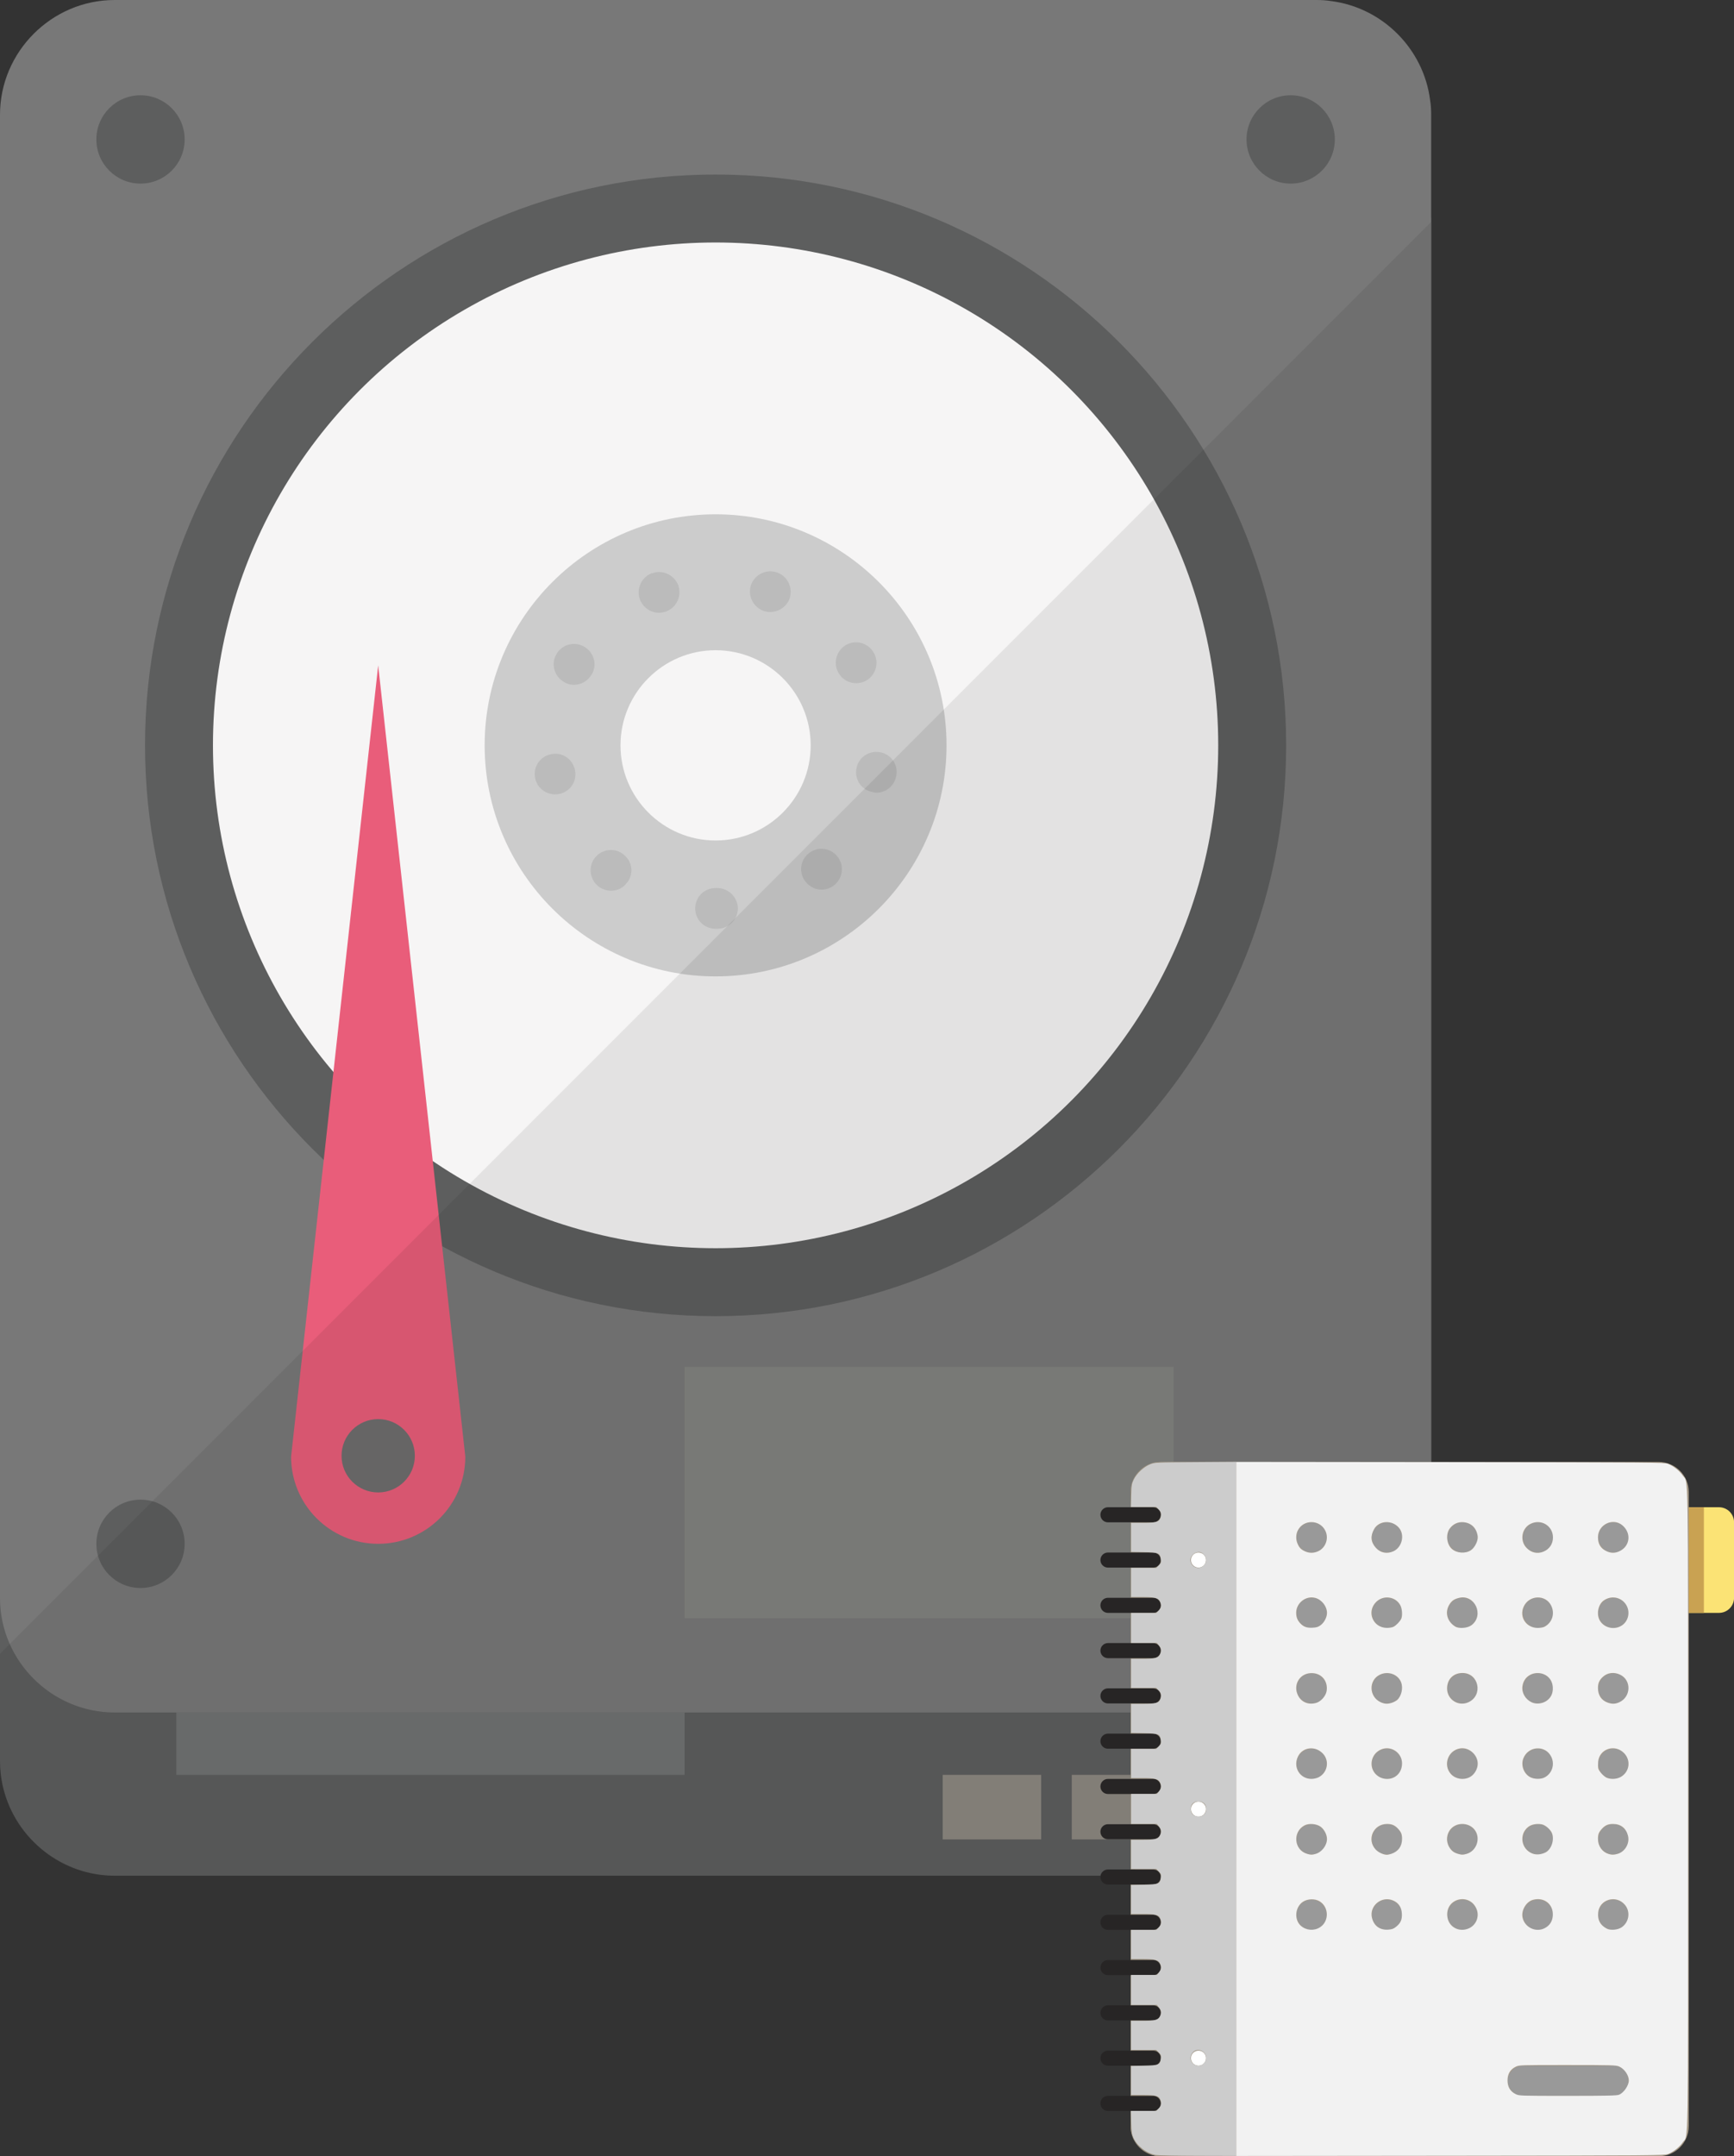 <?xml version="1.0" encoding="UTF-8" standalone="no"?>
<!-- Uploaded to: SVG Repo, www.svgrepo.com, Generator: SVG Repo Mixer Tools -->

<svg
   version="1.1"
   id="_x34_"
   viewBox="0 0 473.537 588.572"
   xml:space="preserve"
   sodipodi:docname="hdd_docs.svg"
   width="473.537"
   height="588.572"
   inkscape:version="1.2 (dc2aedaf03, 2022-05-15)"
   xmlns:inkscape="http://www.inkscape.org/namespaces/inkscape"
   xmlns:sodipodi="http://sodipodi.sourceforge.net/DTD/sodipodi-0.dtd"
   xmlns="http://www.w3.org/2000/svg"
   xmlns:svg="http://www.w3.org/2000/svg"><rect x="0" y="0" width="473.537" height="588.572" fill="#333333" stroke="none"/><defs
   id="defs55" /><sodipodi:namedview
   id="namedview53"
   pagecolor="#ffffff"
   bordercolor="#000000"
   borderopacity="0.25"
   inkscape:showpageshadow="2"
   inkscape:pageopacity="0.0"
   inkscape:pagecheckerboard="0"
   inkscape:deskcolor="#d1d1d1"
   showgrid="false"
   inkscape:zoom="2.0058594"
   inkscape:cx="235.06134"
   inkscape:cy="376.148"
   inkscape:window-width="2560"
   inkscape:window-height="1361"
   inkscape:window-x="2391"
   inkscape:window-y="-9"
   inkscape:window-maximized="1"
   inkscape:current-layer="_x34_" />
<g
   id="g50">
	<g
   id="g46">
		<path
   style="fill:#5d5e5e"
   d="m 390.839,60.991 v 419.691 c 0,17.266 -14.126,31.318 -31.318,31.318 H 31.318 c -1.271,0 -2.467,-0.075 -3.737,-0.224 C 13.379,510.057 1.944,498.696 0.224,484.42 0.075,483.149 0,481.953 0,480.682 V 60.991 C 0,44.846 12.407,44.548 28.179,44.548 h 334.482 c 15.771,0 28.178,0.299 28.178,16.443 z"
   id="path2" />
		<path
   style="fill:#787878"
   d="m 390.839,31.318 v 404.891 c 0,17.191 -14.126,31.243 -31.318,31.243 H 31.318 C 14.127,467.452 0,453.4 0,436.209 V 31.318 C 0,14.127 14.127,0 31.318,0 h 328.203 c 1.345,0 2.691,0.075 4.036,0.299 13.977,1.794 25.189,13.005 26.983,26.983 0.224,1.345 0.299,2.691 0.299,4.036 z"
   id="path4" />
		<path
   style="fill:#5d5e5e"
   d="m 195.42,359.268 c -85.916,0 -155.813,-69.896 -155.813,-155.813 0,-85.915 69.896,-155.813 155.813,-155.813 85.917,0 155.813,69.898 155.813,155.813 -10e-4,85.917 -69.897,155.813 -155.813,155.813 z"
   id="path6" />
		<circle
   style="fill:#f6f5f5"
   cx="195.42"
   cy="203.455"
   r="137.264"
   id="circle8" />
		<path
   style="fill:#cccccc"
   d="m 195.42,266.522 c -34.776,0 -63.067,-28.291 -63.067,-63.067 0,-34.776 28.291,-63.067 63.067,-63.067 34.776,0 63.067,28.291 63.067,63.067 0,34.776 -28.291,63.067 -63.067,63.067 z"
   id="path10" />
		<g
   style="opacity:0.2"
   id="g16">
			<g
   id="g14">
				<path
   style="fill:#787878"
   d="m 189.853,247.999 c 0,-3.139 2.46,-5.606 5.606,-5.606 v 0 0 0 c 0.146,0 0.292,0 0.372,0 v 0 c 3.066,0 5.606,2.467 5.679,5.533 v 0 c 0,3.066 -2.467,5.533 -5.533,5.606 v 0 c -0.073,0 -0.226,0 -0.299,0 v 0 c -0.073,0 -0.146,0 -0.219,0 v 0 0 0 c -3.146,-0.001 -5.606,-2.468 -5.606,-5.533 z m -26.54,-6.125 c -2.387,-2.022 -2.686,-5.533 -0.745,-7.854 v 0 c 2.015,-2.387 5.533,-2.686 7.847,-0.671 v 0 c 2.394,1.949 2.693,5.46 0.672,7.774 v 0 c -1.044,1.35 -2.613,2.022 -4.256,2.022 v 0 c -1.197,0 -2.467,-0.453 -3.518,-1.271 z m 56.81,-1.051 c -2.022,-2.314 -1.723,-5.825 0.598,-7.774 v 0 c 2.314,-2.015 5.825,-1.788 7.847,0.599 v 0 c 2.015,2.321 1.715,5.832 -0.598,7.847 v 0 c -1.044,0.898 -2.321,1.35 -3.591,1.35 v 0 c -1.57,0 -3.139,-0.671 -4.256,-2.022 z m -74,-28.547 c -0.599,-3.066 1.496,-5.905 4.489,-6.431 v 0 c 2.985,-0.599 5.898,1.423 6.423,4.482 v 0 c 0.598,2.993 -1.416,5.905 -4.482,6.431 v 0 c -0.299,0.073 -0.672,0.073 -0.971,0.073 v 0 c -2.619,0 -5.006,-1.869 -5.459,-4.555 z m 92.314,3.956 c -3.066,-0.445 -5.088,-3.358 -4.562,-6.35 v 0 c 0.445,-3.066 3.365,-5.08 6.35,-4.562 v 0 c 3.066,0.453 5.088,3.365 4.562,6.358 v 0 c -0.452,2.766 -2.766,4.708 -5.46,4.708 v 0 c -0.299,-0.001 -0.598,-0.073 -0.89,-0.154 z M 154.05,186.188 c -2.693,-1.569 -3.664,-4.934 -2.095,-7.628 v 0 c 1.496,-2.686 4.934,-3.584 7.62,-2.015 v 0 c 2.62,1.496 3.591,4.934 2.022,7.547 v 0 c -1.051,1.796 -2.92,2.839 -4.861,2.839 v 0 c -0.897,0.002 -1.868,-0.217 -2.686,-0.743 z m 74.964,-2.467 v 0 c -1.569,-2.613 -0.671,-6.058 1.949,-7.628 v 0 c 2.613,-1.569 6.051,-0.672 7.62,2.022 v 0 c 1.569,2.613 0.672,6.051 -1.942,7.62 v 0 c -0.898,0.525 -1.869,0.752 -2.839,0.752 v 0 c -1.949,0.001 -3.737,-0.97 -4.788,-2.766 z m -54.263,-20.109 c -1.044,-2.839 0.372,-6.051 3.292,-7.175 v 0 c 0,0 0,0 0,0.08 v 0 c 2.839,-1.124 6.051,0.372 7.175,3.212 v 0 c 1.044,2.912 -0.453,6.131 -3.292,7.175 v 0 c -0.672,0.226 -1.343,0.372 -1.942,0.372 v 0 c -2.24,0 -4.408,-1.416 -5.233,-3.664 z m 33.708,3.139 h 0.08 c -2.92,-1.044 -4.416,-4.183 -3.445,-7.095 v 0 c 1.051,-2.92 4.263,-4.416 7.182,-3.365 v 0 0 0 c 2.839,1.044 4.328,4.182 3.358,7.102 v 0 c -0.818,2.241 -2.985,3.657 -5.307,3.657 v 0 c -0.598,0 -1.197,-0.073 -1.868,-0.299 z"
   id="path12" />
			</g>
		</g>
		<path
   style="fill:#f6f5f5"
   d="m 195.42,229.424 c -14.318,0 -25.969,-11.649 -25.969,-25.969 0,-14.32 11.651,-25.969 25.969,-25.969 14.318,0 25.969,11.649 25.969,25.969 0,14.32 -11.652,25.969 -25.969,25.969 z"
   id="path18" />
		<g
   id="g30">
			<circle
   style="fill:#5d5e5e"
   cx="38.37"
   cy="38.059"
   r="12.057"
   id="circle20" />
			<circle
   style="fill:#5d5e5e"
   cx="352.469"
   cy="38.059"
   r="12.057"
   id="circle22" />
			<g
   id="g28">
				<circle
   style="fill:#5d5e5e"
   cx="38.37"
   cy="421.408"
   r="12.057"
   id="circle24" />
				<circle
   style="fill:#5d5e5e"
   cx="352.469"
   cy="421.408"
   r="12.057"
   id="circle26" />
			</g>
		</g>
		<rect
   x="48.147"
   y="467.471"
   style="fill:#717373"
   width="138.809"
   height="17.003"
   id="rect32" />
		<rect
   x="257.443"
   y="484.474"
   style="opacity:0.3;fill:#fdeed2"
   width="26.896"
   height="17.622"
   id="rect34" />
		<rect
   x="292.687"
   y="484.474"
   style="opacity:0.3;fill:#fdeed2"
   width="57.502"
   height="17.622"
   id="rect36" />
		<rect
   x="186.957"
   y="373.072"
   style="opacity:0.1;fill:#dceccc"
   width="133.554"
   height="68.632"
   id="rect38" />
		<g
   id="g44">
			<path
   style="fill:#e95d7a"
   d="M 103.28,181.625 79.491,397.617 v 0 c 0,13.139 10.651,23.79 23.789,23.79 13.141,0 23.792,-10.651 23.792,-23.79 v 0 z"
   id="path40" />
			<circle
   style="fill:#6f6e6e"
   cx="103.282"
   cy="397.376"
   r="10.011"
   id="circle42" />
		</g>
	</g>
	<path
   style="opacity:0.08;fill:#040000"
   d="m 0,451.419 v 29.263 c 0,1.271 0.075,2.467 0.224,3.737 1.719,14.276 13.155,25.637 27.357,27.356 1.271,0.15 2.467,0.224 3.737,0.224 h 328.203 c 17.192,0 31.318,-14.052 31.318,-31.318 V 436.208 60.991 60.58 Z"
   id="path48" />
</g>
<g
   id="g9274"
   transform="matrix(0.412,0,0,0.412,292.272,399.062)"><path
     id="XMLID_2069_"
     style="fill:#fbe375"
     d="m 350,30 h 80 c 5.523,0 10,4.477 10,10 v 50 c 0,5.523 -4.477,10 -10,10 h -80 z" /><path
     id="XMLID_2068_"
     style="fill:#c9a252"
     d="m 330,30 h 90 v 70 h -90 z" /><path
     id="XMLID_2067_"
     style="fill:#a79a87"
     d="M 390,460 H 60 C 48.954,460 40,451.046 40,440 V 20 C 40,8.954 48.954,0 60,0 h 330 c 11.046,0 20,8.954 20,20 v 420 c 0,11.046 -8.954,20 -20,20 z" /><path
     id="XMLID_2066_"
     style="fill:#999999"
     d="m 290,410 v 0 c 0,-5.523 4.477,-10 10,-10 h 60 c 5.523,0 10,4.477 10,10 v 0 c 0,5.523 -4.477,10 -10,10 h -60 c -5.523,0 -10,-4.477 -10,-10 z M 360,60 v 0 c 5.523,0 10,-4.477 10,-10 v 0 c 0,-5.523 -4.477,-10 -10,-10 v 0 c -5.523,0 -10,4.477 -10,10 v 0 c 0,5.523 4.477,10 10,10 z m -50,0 v 0 c 5.523,0 10,-4.477 10,-10 v 0 c 0,-5.523 -4.477,-10 -10,-10 v 0 c -5.523,0 -10,4.477 -10,10 v 0 c 0,5.523 4.477,10 10,10 z m -50,0 v 0 c 5.523,0 10,-4.477 10,-10 v 0 c 0,-5.523 -4.477,-10 -10,-10 v 0 c -5.523,0 -10,4.477 -10,10 v 0 c 0,5.523 4.477,10 10,10 z m -50,0 v 0 c 5.523,0 10,-4.477 10,-10 v 0 c 0,-5.523 -4.477,-10 -10,-10 v 0 c -5.523,0 -10,4.477 -10,10 v 0 c 0,5.523 4.477,10 10,10 z m -50,0 v 0 c 5.523,0 10,-4.477 10,-10 v 0 c 0,-5.523 -4.477,-10 -10,-10 v 0 c -5.523,0 -10,4.477 -10,10 v 0 c 0,5.523 4.477,10 10,10 z m 200,50 v 0 c 5.523,0 10,-4.477 10,-10 v 0 c 0,-5.523 -4.477,-10 -10,-10 v 0 c -5.523,0 -10,4.477 -10,10 v 0 c 0,5.523 4.477,10 10,10 z m -50,0 v 0 c 5.523,0 10,-4.477 10,-10 v 0 c 0,-5.523 -4.477,-10 -10,-10 v 0 c -5.523,0 -10,4.477 -10,10 v 0 c 0,5.523 4.477,10 10,10 z m -50,0 v 0 c 5.523,0 10,-4.477 10,-10 v 0 c 0,-5.523 -4.477,-10 -10,-10 v 0 c -5.523,0 -10,4.477 -10,10 v 0 c 0,5.523 4.477,10 10,10 z m -50,0 v 0 c 5.523,0 10,-4.477 10,-10 v 0 c 0,-5.523 -4.477,-10 -10,-10 v 0 c -5.523,0 -10,4.477 -10,10 v 0 c 0,5.523 4.477,10 10,10 z m -50,0 v 0 c 5.523,0 10,-4.477 10,-10 v 0 c 0,-5.523 -4.477,-10 -10,-10 v 0 c -5.523,0 -10,4.477 -10,10 v 0 c 0,5.523 4.477,10 10,10 z m 200,50 v 0 c 5.523,0 10,-4.477 10,-10 v 0 c 0,-5.523 -4.477,-10 -10,-10 v 0 c -5.523,0 -10,4.477 -10,10 v 0 c 0,5.523 4.477,10 10,10 z m -50,0 v 0 c 5.523,0 10,-4.477 10,-10 v 0 c 0,-5.523 -4.477,-10 -10,-10 v 0 c -5.523,0 -10,4.477 -10,10 v 0 c 0,5.523 4.477,10 10,10 z m -50,0 v 0 c 5.523,0 10,-4.477 10,-10 v 0 c 0,-5.523 -4.477,-10 -10,-10 v 0 c -5.523,0 -10,4.477 -10,10 v 0 c 0,5.523 4.477,10 10,10 z m -50,0 v 0 c 5.523,0 10,-4.477 10,-10 v 0 c 0,-5.523 -4.477,-10 -10,-10 v 0 c -5.523,0 -10,4.477 -10,10 v 0 c 0,5.523 4.477,10 10,10 z m -50,0 v 0 c 5.523,0 10,-4.477 10,-10 v 0 c 0,-5.523 -4.477,-10 -10,-10 v 0 c -5.523,0 -10,4.477 -10,10 v 0 c 0,5.523 4.477,10 10,10 z m 200,50 v 0 c 5.523,0 10,-4.477 10,-10 v 0 c 0,-5.523 -4.477,-10 -10,-10 v 0 c -5.523,0 -10,4.477 -10,10 v 0 c 0,5.523 4.477,10 10,10 z m -50,0 v 0 c 5.523,0 10,-4.477 10,-10 v 0 c 0,-5.523 -4.477,-10 -10,-10 v 0 c -5.523,0 -10,4.477 -10,10 v 0 c 0,5.523 4.477,10 10,10 z m -50,0 v 0 c 5.523,0 10,-4.477 10,-10 v 0 c 0,-5.523 -4.477,-10 -10,-10 v 0 c -5.523,0 -10,4.477 -10,10 v 0 c 0,5.523 4.477,10 10,10 z m -50,0 v 0 c 5.523,0 10,-4.477 10,-10 v 0 c 0,-5.523 -4.477,-10 -10,-10 v 0 c -5.523,0 -10,4.477 -10,10 v 0 c 0,5.523 4.477,10 10,10 z m -50,0 v 0 c 5.523,0 10,-4.477 10,-10 v 0 c 0,-5.523 -4.477,-10 -10,-10 v 0 c -5.523,0 -10,4.477 -10,10 v 0 c 0,5.523 4.477,10 10,10 z m 200,50 v 0 c 5.523,0 10,-4.477 10,-10 v 0 c 0,-5.523 -4.477,-10 -10,-10 v 0 c -5.523,0 -10,4.477 -10,10 v 0 c 0,5.523 4.477,10 10,10 z m -50,0 v 0 c 5.523,0 10,-4.477 10,-10 v 0 c 0,-5.523 -4.477,-10 -10,-10 v 0 c -5.523,0 -10,4.477 -10,10 v 0 c 0,5.523 4.477,10 10,10 z m -50,0 v 0 c 5.523,0 10,-4.477 10,-10 v 0 c 0,-5.523 -4.477,-10 -10,-10 v 0 c -5.523,0 -10,4.477 -10,10 v 0 c 0,5.523 4.477,10 10,10 z m -50,0 v 0 c 5.523,0 10,-4.477 10,-10 v 0 c 0,-5.523 -4.477,-10 -10,-10 v 0 c -5.523,0 -10,4.477 -10,10 v 0 c 0,5.523 4.477,10 10,10 z m -50,0 v 0 c 5.523,0 10,-4.477 10,-10 v 0 c 0,-5.523 -4.477,-10 -10,-10 v 0 c -5.523,0 -10,4.477 -10,10 v 0 c 0,5.523 4.477,10 10,10 z m 200,50 v 0 c 5.523,0 10,-4.477 10,-10 v 0 c 0,-5.523 -4.477,-10 -10,-10 v 0 c -5.523,0 -10,4.477 -10,10 v 0 c 0,5.523 4.477,10 10,10 z m -50,0 v 0 c 5.523,0 10,-4.477 10,-10 v 0 c 0,-5.523 -4.477,-10 -10,-10 v 0 c -5.523,0 -10,4.477 -10,10 v 0 c 0,5.523 4.477,10 10,10 z m -50,0 v 0 c 5.523,0 10,-4.477 10,-10 v 0 c 0,-5.523 -4.477,-10 -10,-10 v 0 c -5.523,0 -10,4.477 -10,10 v 0 c 0,5.523 4.477,10 10,10 z m -50,0 v 0 c 5.523,0 10,-4.477 10,-10 v 0 c 0,-5.523 -4.477,-10 -10,-10 v 0 c -5.523,0 -10,4.477 -10,10 v 0 c 0,5.523 4.477,10 10,10 z m -50,0 v 0 c 5.523,0 10,-4.477 10,-10 v 0 c 0,-5.523 -4.477,-10 -10,-10 v 0 c -5.523,0 -10,4.477 -10,10 v 0 c 0,5.523 4.477,10 10,10 z" /><path
     id="XMLID_14_"
     style="fill:#968b79"
     d="M 110,460 H 60 C 48.954,460 40,451.046 40,440 V 20 C 40,8.954 48.954,0 60,0 h 50 z" /><path
     id="XMLID_10_"
     style="fill:#ffffff"
     d="m 85,390 v 0 c 2.761,0 5,2.239 5,5 v 0 c 0,2.761 -2.239,5 -5,5 v 0 c -2.761,0 -5,-2.239 -5,-5 v 0 c 0,-2.761 2.239,-5 5,-5 z M 80,65 v 0 c 0,2.761 2.239,5 5,5 v 0 c 2.761,0 5,-2.239 5,-5 v 0 c 0,-2.761 -2.239,-5 -5,-5 v 0 c -2.761,0 -5,2.239 -5,5 z m 0,165 v 0 c 0,2.761 2.239,5 5,5 v 0 c 2.761,0 5,-2.239 5,-5 v 0 c 0,-2.761 -2.239,-5 -5,-5 v 0 c -2.761,0 -5,2.239 -5,5 z" /><path
     id="XMLID_11_"
     style="fill:#272525"
     d="M 55,40 H 25 c -2.761,0 -5,-2.239 -5,-5 v 0 c 0,-2.761 2.239,-5 5,-5 h 30 c 2.761,0 5,2.239 5,5 v 0 c 0,2.761 -2.239,5 -5,5 z m 5,25 v 0 c 0,-2.761 -2.239,-5 -5,-5 H 25 c -2.761,0 -5,2.239 -5,5 v 0 c 0,2.761 2.239,5 5,5 h 30 c 2.761,0 5,-2.239 5,-5 z m 0,30 v 0 c 0,-2.761 -2.239,-5 -5,-5 H 25 c -2.761,0 -5,2.239 -5,5 v 0 c 0,2.761 2.239,5 5,5 h 30 c 2.761,0 5,-2.239 5,-5 z m 0,30 v 0 c 0,-2.761 -2.239,-5 -5,-5 H 25 c -2.761,0 -5,2.239 -5,5 v 0 c 0,2.761 2.239,5 5,5 h 30 c 2.761,0 5,-2.239 5,-5 z m 0,30 v 0 c 0,-2.761 -2.239,-5 -5,-5 H 25 c -2.761,0 -5,2.239 -5,5 v 0 c 0,2.761 2.239,5 5,5 h 30 c 2.761,0 5,-2.239 5,-5 z m 0,30 v 0 c 0,-2.761 -2.239,-5 -5,-5 H 25 c -2.761,0 -5,2.239 -5,5 v 0 c 0,2.761 2.239,5 5,5 h 30 c 2.761,0 5,-2.239 5,-5 z m 0,30 v 0 c 0,-2.761 -2.239,-5 -5,-5 H 25 c -2.761,0 -5,2.239 -5,5 v 0 c 0,2.761 2.239,5 5,5 h 30 c 2.761,0 5,-2.239 5,-5 z m 0,30 v 0 c 0,-2.761 -2.239,-5 -5,-5 H 25 c -2.761,0 -5,2.239 -5,5 v 0 c 0,2.761 2.239,5 5,5 h 30 c 2.761,0 5,-2.239 5,-5 z m 0,30 v 0 c 0,-2.761 -2.239,-5 -5,-5 H 25 c -2.761,0 -5,2.239 -5,5 v 0 c 0,2.761 2.239,5 5,5 h 30 c 2.761,0 5,-2.239 5,-5 z m 0,30 v 0 c 0,-2.761 -2.239,-5 -5,-5 H 25 c -2.761,0 -5,2.239 -5,5 v 0 c 0,2.761 2.239,5 5,5 h 30 c 2.761,0 5,-2.239 5,-5 z m 0,30 v 0 c 0,-2.761 -2.239,-5 -5,-5 H 25 c -2.761,0 -5,2.239 -5,5 v 0 c 0,2.761 2.239,5 5,5 h 30 c 2.761,0 5,-2.239 5,-5 z m 0,30 v 0 c 0,-2.761 -2.239,-5 -5,-5 H 25 c -2.761,0 -5,2.239 -5,5 v 0 c 0,2.761 2.239,5 5,5 h 30 c 2.761,0 5,-2.239 5,-5 z m 0,30 v 0 c 0,-2.761 -2.239,-5 -5,-5 H 25 c -2.761,0 -5,2.239 -5,5 v 0 c 0,2.761 2.239,5 5,5 h 30 c 2.761,0 5,-2.239 5,-5 z m 0,30 v 0 c 0,-2.761 -2.239,-5 -5,-5 H 25 c -2.761,0 -5,2.239 -5,5 v 0 c 0,2.761 2.239,5 5,5 h 30 c 2.761,0 5,-2.239 5,-5 z" /><path
     style="fill:#f2f2f2;stroke-width:0.615"
     d="M 122.462,256 V -0.018 l 158,0.163 c 149.153,0.154 158.155,0.224 160.769,1.246 3.961,1.55 8.603,5.243 10.917,8.687 C 456.336,16.31 456,-5.171 456,256 c 0,261.171 0.336,239.69 -3.852,245.922 -2.314,3.443 -6.956,7.137 -10.917,8.687 -2.614,1.023 -11.616,1.093 -160.769,1.246 l -158,0.163 z M 405.106,466.861 c 3.514,-1.468 7.195,-6.867 7.195,-10.553 0,-3.805 -3.23,-8.495 -7.045,-10.228 -2.32,-1.054 -4.881,-1.131 -38.139,-1.143 -35.087,-0.013 -35.695,0.007 -38.348,1.292 -3.997,1.935 -6,5.3 -6,10.079 0,4.744 1.985,8.102 5.95,10.064 2.633,1.303 3.102,1.319 38.532,1.32 28.732,3.9e-4 36.262,-0.165 37.856,-0.831 z M 184.485,343.236 c 6.696,-4.431 6.5,-14.802 -0.361,-19.042 -3.448,-2.131 -8.885,-1.995 -12.369,0.308 -5.834,3.857 -6.635,13.245 -1.513,17.728 3.987,3.49 9.862,3.905 14.243,1.005 z m 55.967,-0.242 c 3.447,-2.754 4.579,-5.33 4.326,-9.844 -0.256,-4.563 -2.341,-7.739 -6.245,-9.512 -8.55,-3.883 -18.053,3.832 -15.79,12.819 1.476,5.861 5.803,9.004 11.863,8.614 2.796,-0.18 4.01,-0.611 5.846,-2.078 z m 54.163,0.931 c 5.047,-2.443 7.435,-8.488 5.429,-13.742 -4.77,-12.49 -22.73,-8.669 -21.768,4.631 0.591,8.171 8.812,12.755 16.339,9.111 z m 55.527,0.08 c 3.698,-1.887 5.739,-4.99 6.043,-9.191 0.612,-8.458 -6.384,-14.043 -14.699,-11.733 -4.856,1.349 -8.606,7.577 -7.672,12.74 1.342,7.413 9.664,11.584 16.328,8.184 z m 56.844,-0.646 c 5.567,-3.815 6.688,-11.564 2.407,-16.65 -6.458,-7.675 -18.909,-3.963 -19.725,5.881 -0.456,5.494 1.499,9.11 6.331,11.709 2.693,1.449 8.186,0.979 10.987,-0.94 z m -225.929,-54.156 c 4.635,-1.287 8.454,-6.278 8.454,-11.05 0,-3.131 -1.963,-6.962 -4.595,-8.97 -2.975,-2.269 -8.69,-2.778 -11.949,-1.063 -9.032,4.752 -7.826,18.225 1.881,21.018 2.786,0.801 3.531,0.809 6.21,0.065 z m 55.927,-0.067 c 5.165,-1.752 7.938,-5.594 7.938,-10.999 0,-3.477 -0.595,-4.981 -2.998,-7.577 -2.353,-2.542 -4.534,-3.484 -8.073,-3.484 -10.095,0 -15.226,11.47 -8.431,18.844 1.923,2.087 5.611,3.844 8.179,3.898 0.711,0.015 2.234,-0.292 3.385,-0.682 z m 55.493,0.057 c 7.254,-2.014 10.598,-11.057 6.396,-17.293 -3.911,-5.804 -12.956,-6.497 -17.758,-1.361 -3.391,3.626 -3.984,9.147 -1.449,13.473 1.672,2.853 3.425,4.223 6.56,5.124 2.797,0.805 3.535,0.811 6.251,0.057 z m 58.153,-1.008 c 4.309,-2.045 6.786,-8.806 5.098,-13.92 -0.94,-2.847 -4.897,-6.391 -7.731,-6.922 -3.624,-0.68 -7.481,0.042 -9.841,1.843 -7.154,5.457 -5.368,16.647 3.158,19.786 2.701,0.994 6.182,0.7 9.316,-0.787 z m 53.355,0.974 c 5.511,-1.53 9.124,-7.786 7.719,-13.365 -1.418,-5.632 -5.346,-8.718 -11.096,-8.718 -3.538,0 -5.72,0.941 -8.073,3.484 -2.403,2.597 -2.998,4.1 -2.998,7.577 0,5.268 3.12,9.668 7.872,11.1 2.368,0.714 3.784,0.697 6.576,-0.078 z m -220.635,-56.527 c 6.51,-3.321 8.169,-11.909 3.334,-17.26 -5.613,-6.212 -15.127,-5.184 -18.611,2.012 -3.791,7.831 1.419,16.447 9.95,16.458 1.726,0.002 3.933,-0.499 5.326,-1.21 z m 54.977,0.366 c 4.131,-1.767 6.596,-5.73 6.596,-10.602 0,-7.735 -7.863,-13.185 -15.057,-10.437 -8.822,3.369 -10.137,15.122 -2.251,20.123 3.156,2.002 7.339,2.359 10.713,0.916 z m 56.466,-0.396 c 2.949,-1.504 5.315,-4.91 5.875,-8.459 1.123,-7.108 -5.743,-13.93 -12.886,-12.802 -9.018,1.425 -12.866,12.413 -6.667,19.04 3.363,3.595 9.144,4.533 13.677,2.221 z m 55.317,0.165 c 5.53,-2.82 7.721,-9.54 4.965,-15.233 -4.304,-8.891 -17.076,-8.116 -20.654,1.253 -1.935,5.066 0.371,11.279 5.116,13.784 2.926,1.545 7.752,1.634 10.573,0.196 z m 56.364,-0.435 c 6.465,-3.788 7.535,-12.315 2.214,-17.636 -6.851,-6.851 -18.236,-2.93 -19.022,6.55 -0.151,1.821 -0.099,4.012 0.116,4.867 0.53,2.113 3.936,5.885 6.207,6.874 3.08,1.342 7.554,1.062 10.485,-0.656 z m -224.837,-54.589 c 3.522,-1.055 7.078,-5.167 7.626,-8.817 1.159,-7.731 -4.314,-13.674 -12.077,-13.112 -8.136,0.589 -12.75,8.821 -9.133,16.294 2.491,5.146 7.828,7.36 13.584,5.635 z m 56.096,-0.174 c 1.292,-0.461 2.913,-1.349 3.604,-1.973 3.141,-2.841 4.493,-8.809 2.932,-12.942 -2.267,-6 -9.624,-8.651 -15.762,-5.68 -8.466,4.098 -8.044,16.358 0.699,20.329 2.941,1.336 5.318,1.41 8.528,0.265 z m 56.139,-0.265 c 11.124,-5.053 7.808,-21.613 -4.328,-21.613 -6.762,0 -11.389,4.651 -11.389,11.449 0,8.142 8.322,13.523 15.718,10.163 z m 57.598,-0.98 c 3.412,-2.258 5.035,-5.795 4.712,-10.267 -0.962,-13.299 -20.292,-13.935 -22.377,-0.736 -0.759,4.806 2.063,9.806 6.785,12.02 3.251,1.524 7.663,1.112 10.88,-1.017 z m 53.787,0.98 c 8.706,-3.955 9.129,-16.248 0.699,-20.329 -4.547,-2.201 -9.514,-1.557 -12.933,1.679 -2.559,2.421 -3.484,4.583 -3.484,8.145 0,5.3 2.541,9.113 7.172,10.764 3.227,1.151 5.6,1.079 8.545,-0.259 z M 184.916,120.355 c 2.633,-2.008 4.595,-5.839 4.595,-8.97 0,-4.868 -3.853,-9.802 -8.668,-11.098 -6.882,-1.853 -14.074,3.74 -14.074,10.945 0,3.233 0.88,5.541 2.962,7.767 2.487,2.659 4.836,3.507 9.118,3.294 3.023,-0.15 4.228,-0.535 6.067,-1.938 z m 53.73,1.239 c 1.892,-0.988 4.566,-3.72 5.587,-5.707 1.105,-2.152 0.832,-7.35 -0.526,-10.013 -3.384,-6.634 -12.551,-7.943 -17.932,-2.561 -7.254,7.254 -2.356,19.036 7.949,19.122 1.794,0.015 4.009,-0.363 4.923,-0.841 z m 57.576,-1.179 c 9.603,-7.325 2.335,-23.062 -9.297,-20.133 -3.726,0.938 -5.475,2.202 -7.258,5.244 -3.258,5.56 -1.464,12.109 4.333,15.819 2.862,1.832 9.237,1.346 12.222,-0.931 z m 53.808,1.179 c 5.707,-2.982 7.849,-9.65 4.994,-15.549 -4.081,-8.43 -16.374,-8.007 -20.329,0.699 -3.48,7.661 1.849,15.704 10.412,15.714 1.794,0.002 4.009,-0.387 4.923,-0.864 z m 56.096,-0.349 c 6.634,-3.384 7.943,-12.551 2.561,-17.932 -4.016,-4.016 -10.207,-4.459 -14.966,-1.07 -4.174,2.972 -5.516,10.315 -2.728,14.921 3.025,4.997 9.771,6.817 15.133,4.082 z M 183.231,65.772 c 5.424,-2.626 7.748,-9.484 5.082,-14.992 -4.064,-8.396 -16.106,-8.565 -20.33,-0.285 -1.455,2.853 -1.558,6.566 -0.267,9.656 1.275,3.052 2.587,4.424 5.515,5.768 3.264,1.499 6.704,1.448 10,-0.148 z m 55.302,0.128 c 6.376,-2.895 8.56,-12.033 4.134,-17.293 -5.025,-5.972 -14.647,-5.532 -18.308,0.837 -2.979,5.182 -2.562,9.719 1.285,13.977 3.323,3.679 8.187,4.614 12.889,2.479 z m 57.236,-0.784 c 2.897,-1.953 5.417,-7.135 4.996,-10.273 -0.813,-6.059 -4.724,-9.918 -10.541,-10.401 -3.986,-0.331 -7.506,1.266 -10,4.536 -3.2,4.196 -2.506,11.598 1.421,15.149 3.583,3.24 10.107,3.697 14.124,0.989 z m 53.613,1.015 c 4.378,-1.829 6.926,-5.669 6.926,-10.438 0,-8.556 -8.658,-13.857 -16.462,-10.079 -6.657,3.223 -8.219,12.465 -3.011,17.813 3.511,3.605 8.05,4.583 12.546,2.705 z m 55.874,-0.21 c 7.886,-3.582 9.138,-13.184 2.481,-19.029 -6.969,-6.119 -18.194,-0.809 -18.197,8.607 -0.002,5.144 1.987,8.351 6.461,10.415 3.121,1.44 6.095,1.442 9.256,0.006 z"
     id="path867"
     transform="scale(0.898)" /><path
     style="fill:#cccccc;stroke-width:0.615"
     d="m 63.17,511.354 c -6.763,-1.135 -13.715,-6.484 -16.583,-12.759 -1.104,-2.415 -1.365,-4.326 -1.554,-11.364 l -0.227,-8.462 h 9.337 9.337 l 1.799,-1.799 c 1.878,-1.878 2.23,-3.755 1.21,-6.439 -1.076,-2.829 -3.414,-3.454 -12.919,-3.454 H 44.923 V 456.351 445.625 l 9.523,-0.197 c 10.874,-0.225 11.819,-0.628 12.447,-5.308 0.298,-2.218 0.112,-2.748 -1.538,-4.398 l -1.876,-1.876 h -9.278 -9.278 v -10.769 -10.769 h 8.216 c 9.262,0 11.728,-0.589 13.034,-3.113 1.319,-2.55 1.113,-4.544 -0.689,-6.686 l -1.593,-1.893 h -9.484 -9.484 v -11.077 -11.077 h 9.484 9.484 l 1.593,-1.893 c 1.802,-2.142 2.008,-4.135 0.689,-6.686 -1.305,-2.524 -3.771,-3.113 -13.034,-3.113 H 44.923 V 356 345.231 h 9.278 9.278 l 1.799,-1.799 c 1.878,-1.878 2.23,-3.755 1.21,-6.439 -1.076,-2.829 -3.414,-3.454 -12.919,-3.454 h -8.646 v -10.726 -10.726 l 9.523,-0.197 c 10.874,-0.225 11.819,-0.628 12.447,-5.308 0.298,-2.218 0.112,-2.748 -1.538,-4.398 l -1.876,-1.876 h -9.278 -9.278 v -10.769 -10.769 h 8.216 c 9.262,0 11.728,-0.589 13.034,-3.113 1.319,-2.55 1.113,-4.544 -0.689,-6.686 l -1.593,-1.893 H 54.407 44.923 V 256 244.923 h 9.484 9.484 l 1.593,-1.893 c 1.802,-2.142 2.008,-4.135 0.689,-6.686 -1.305,-2.524 -3.771,-3.113 -13.034,-3.113 h -8.216 v -10.769 -10.769 h 9.278 9.278 l 1.876,-1.876 c 1.65,-1.65 1.835,-2.18 1.538,-4.398 -0.628,-4.68 -1.573,-5.083 -12.447,-5.308 l -9.523,-0.197 v -10.726 -10.726 h 8.646 c 9.505,0 11.843,-0.625 12.919,-3.454 1.021,-2.684 0.668,-4.562 -1.21,-6.439 L 63.479,166.769 H 54.201 44.923 V 156 145.231 h 8.216 c 9.262,0 11.728,-0.589 13.034,-3.113 1.319,-2.55 1.113,-4.544 -0.689,-6.686 l -1.593,-1.893 h -9.484 -9.484 v -11.077 -11.077 h 9.278 9.278 l 1.799,-1.799 c 2.012,-2.012 2.286,-4.089 0.894,-6.78 -1.305,-2.524 -3.771,-3.113 -13.034,-3.113 H 44.923 V 88.923 78.154 h 9.278 9.278 l 1.876,-1.876 c 1.65,-1.65 1.835,-2.18 1.538,-4.398 -0.628,-4.68 -1.573,-5.083 -12.447,-5.308 l -9.523,-0.197 V 55.649 44.923 h 8.646 c 9.505,0 11.843,-0.625 12.919,-3.454 1.021,-2.684 0.668,-4.562 -1.21,-6.439 L 63.479,33.231 H 54.142 44.805 L 45.018,24.769 C 45.214,16.981 45.368,16.029 46.95,12.806 49.141,8.344 54.258,3.617 58.925,1.745 62.422,0.341 62.796,0.323 92.462,0.126 L 122.462,-0.074 V 255.963 512 L 94.308,511.928 C 78.823,511.888 64.811,511.63 63.17,511.354 Z m 35.339,-67.615 c 1.332,-1.332 1.799,-2.383 1.799,-4.047 0,-4.939 -6.152,-7.75 -9.541,-4.361 -3.991,3.991 -1.468,10.102 4.204,10.182 1.125,0.016 2.375,-0.611 3.538,-1.774 z m 0.288,-183.712 c 1.111,-1.111 1.51,-2.176 1.51,-4.028 0,-3.537 -2.064,-5.538 -5.711,-5.538 -3.539,0 -5.646,2.067 -5.646,5.538 0,3.472 2.107,5.538 5.646,5.538 2.035,0 3.057,-0.368 4.2,-1.51 z M 98.509,76.355 c 1.332,-1.332 1.799,-2.383 1.799,-4.047 0,-2.772 -2.742,-5.846 -5.214,-5.846 -3.907,0 -7.088,3.642 -6.215,7.118 1.147,4.57 6.34,6.066 9.63,2.776 z"
     id="path906"
     transform="scale(0.898)" /></g></svg>
